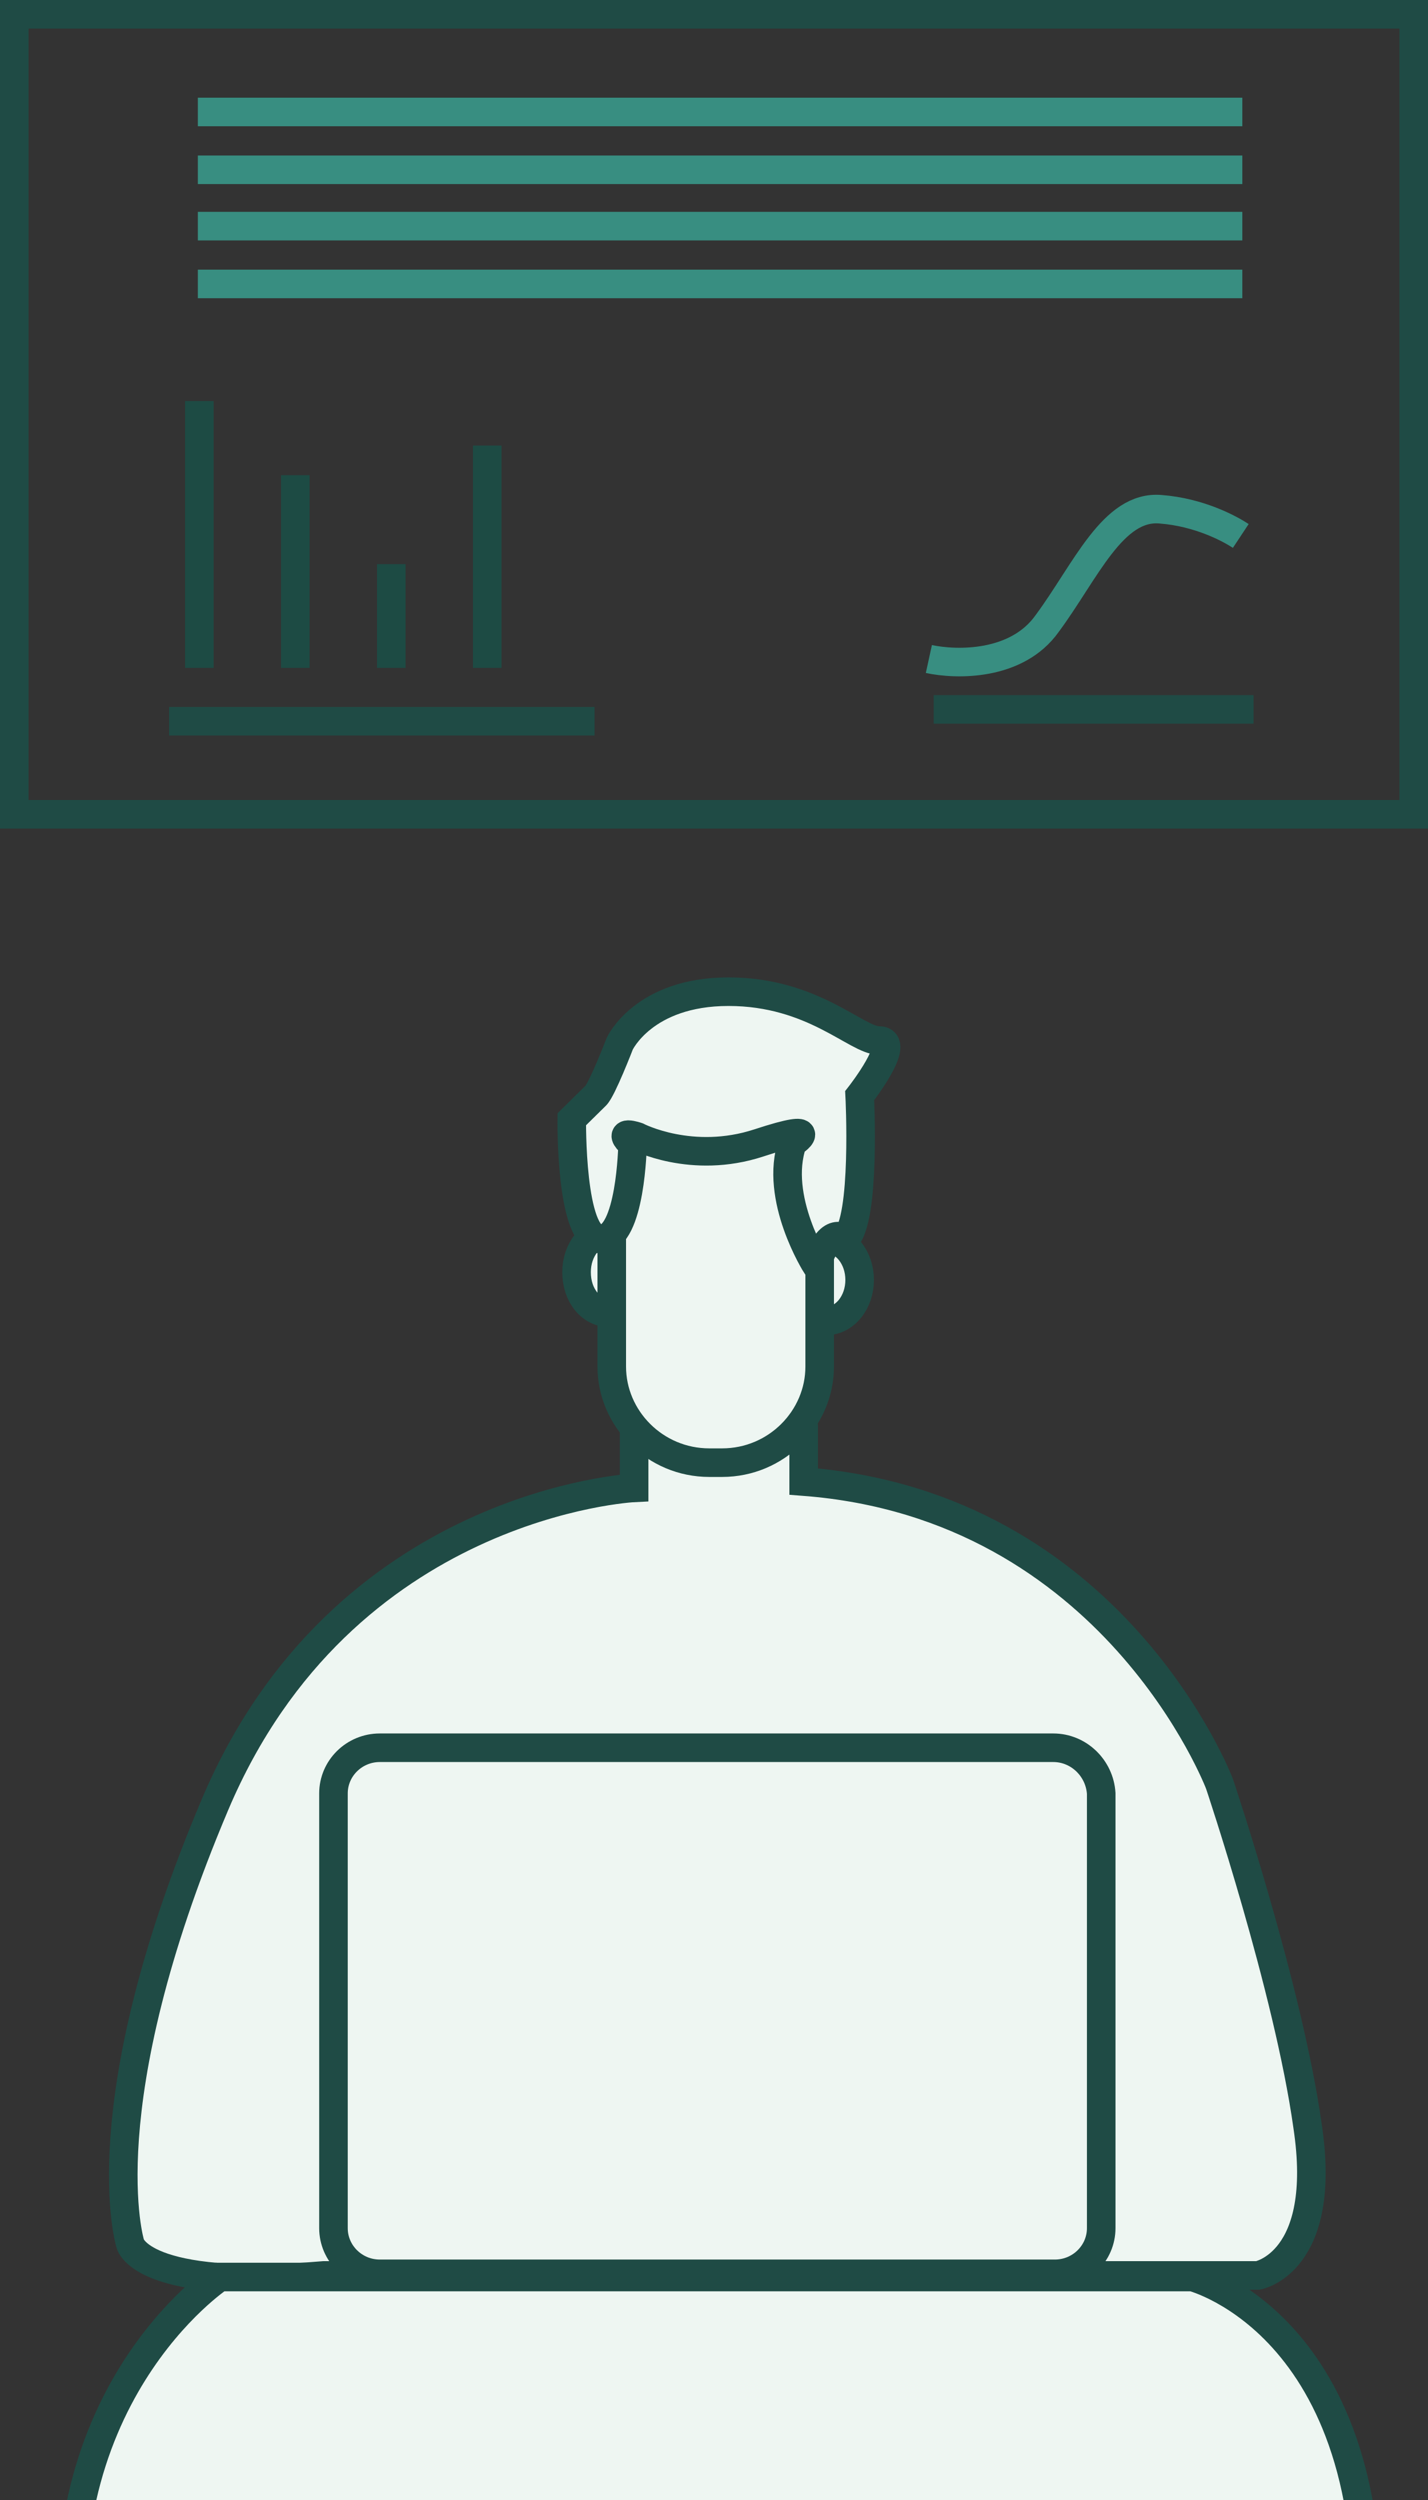 <svg width="100" height="175" viewBox="0 0 100 175" fill="none" xmlns="http://www.w3.org/2000/svg">
<rect x="0" y="0" width="100" height="175" fill="#333333" stroke="none"/>
<rect x="1" y="1" width="98" height="56" stroke="#1F4B45" stroke-width="2"/>
<path d="M13.855 7.838H86.998" stroke="#388E81" stroke-width="2"/>
<path d="M13.855 11.886H86.998" stroke="#388E81" stroke-width="2"/>
<path d="M13.855 15.829H86.998" stroke="#388E81" stroke-width="2"/>
<path d="M13.855 19.875H86.998" stroke="#388E81" stroke-width="2"/>
<path d="M65.383 49.658H87.785" stroke="#1F4B45" stroke-width="2"/>
<path d="M65.047 46.13C66.951 46.545 71.207 46.649 73.336 43.639C76.024 40.007 77.928 35.338 81.288 35.649C83.977 35.856 86.105 36.998 86.889 37.517" stroke="#388E81" stroke-width="2"/>
<path d="M11.84 50.487H41.635" stroke="#1F4B45" stroke-width="2"/>
<line x1="13.961" y1="28.073" x2="13.961" y2="46.753" stroke="#1D4B44" stroke-width="2"/>
<line x1="20.68" y1="33.263" x2="20.68" y2="46.753" stroke="#1D4B44" stroke-width="2"/>
<line x1="27.402" y1="39.489" x2="27.402" y2="46.753" stroke="#1D4B44" stroke-width="2"/>
<line x1="34.121" y1="31.188" x2="34.121" y2="46.754" stroke="#1D4B44" stroke-width="2"/>
<path d="M44.407 99.85V104.15C44.407 104.15 24.021 105.142 15.06 126.312C6.1 147.482 9.124 157.074 9.124 157.074C9.124 157.074 9.908 160.382 22.677 159.28H88.091C88.091 159.28 93.019 158.398 91.563 148.805C90.219 139.212 85.403 124.879 85.403 124.879C85.403 124.879 78.01 105.363 56.28 103.709V99.85C56.392 99.85 49.895 105.363 44.407 99.85Z" fill="#EEF6F2" stroke="#1F4B45" stroke-width="2" stroke-miterlimit="10"/>
<path d="M73.756 122.342H26.6C24.808 122.342 23.352 123.775 23.352 125.539V155.971C23.352 157.735 24.808 159.169 26.6 159.169H73.868C75.66 159.169 77.116 157.735 77.116 155.971V125.539C77.004 123.775 75.548 122.342 73.756 122.342Z" fill="#EEF6F2" stroke="#1F4B45" stroke-width="2" stroke-miterlimit="10"/>
<path d="M15.398 159.391C15.398 159.391 2.516 167.881 5.429 187.507C8.341 207.133 20.55 244.401 20.55 244.401C20.55 244.401 29.511 247.819 37.127 244.401C37.127 244.401 32.759 223.672 31.527 213.969C30.295 204.156 30.295 180.34 30.295 180.34C30.295 180.34 45.416 177.253 50.121 177.253C50.121 177.253 68.154 178.245 70.17 180.34C70.17 180.34 71.178 205.479 69.162 213.087L63.786 244.401C63.786 244.401 72.075 248.701 79.803 244.401C79.803 244.401 93.916 209.228 95.597 186.074C97.277 162.919 83.499 159.391 83.499 159.391H15.398Z" fill="#EEF6F2" stroke="#1F4B45" stroke-width="2" stroke-miterlimit="10"/>
<path d="M57.848 92.462C59.192 92.462 60.2 91.139 60.2 89.595C60.2 88.052 59.192 86.728 57.848 86.728C56.504 86.728 55.496 88.052 55.496 89.595C55.496 91.249 56.504 92.462 57.848 92.462Z" fill="#EEF6F2" stroke="#1F4B45" stroke-width="2" stroke-miterlimit="10"/>
<path d="M42.727 91.911C44.071 91.911 45.079 90.588 45.079 89.044C45.079 87.501 44.071 86.178 42.727 86.178C41.383 86.178 40.375 87.501 40.375 89.044C40.375 90.698 41.383 91.911 42.727 91.911Z" fill="#EEF6F2" stroke="#1F4B45" stroke-width="2" stroke-miterlimit="10"/>
<path d="M50.569 102.386H49.672C45.864 102.386 42.84 99.299 42.84 95.66V80.444C42.84 79.562 43.624 78.9 44.408 78.9H55.833C56.729 78.9 57.401 79.672 57.401 80.444V95.66C57.401 99.299 54.377 102.386 50.569 102.386Z" fill="#EEF6F2" stroke="#1F4B45" stroke-width="2" stroke-miterlimit="10"/>
<path d="M44.297 80.113C44.297 80.113 44.184 86.729 42.056 86.729C39.928 86.729 40.04 78.349 40.04 78.349C40.04 78.349 41.272 77.136 41.72 76.695C42.168 76.254 43.4 73.057 43.4 73.057C43.4 73.057 45.081 69.418 51.017 69.418C56.954 69.418 59.978 72.836 61.546 72.836C63.226 72.836 60.202 76.695 60.202 76.695C60.202 76.695 60.65 85.406 59.194 86.729C59.194 86.729 58.074 85.626 57.178 88.603C57.178 88.603 54.153 83.862 55.497 80.003C55.497 80.003 57.85 78.459 53.145 80.003C48.441 81.547 44.633 79.562 44.633 79.562C44.633 79.562 43.064 79.011 44.297 80.113Z" fill="#EEF6F2" stroke="#1F4B45" stroke-width="2" stroke-miterlimit="10"/>
</svg>
